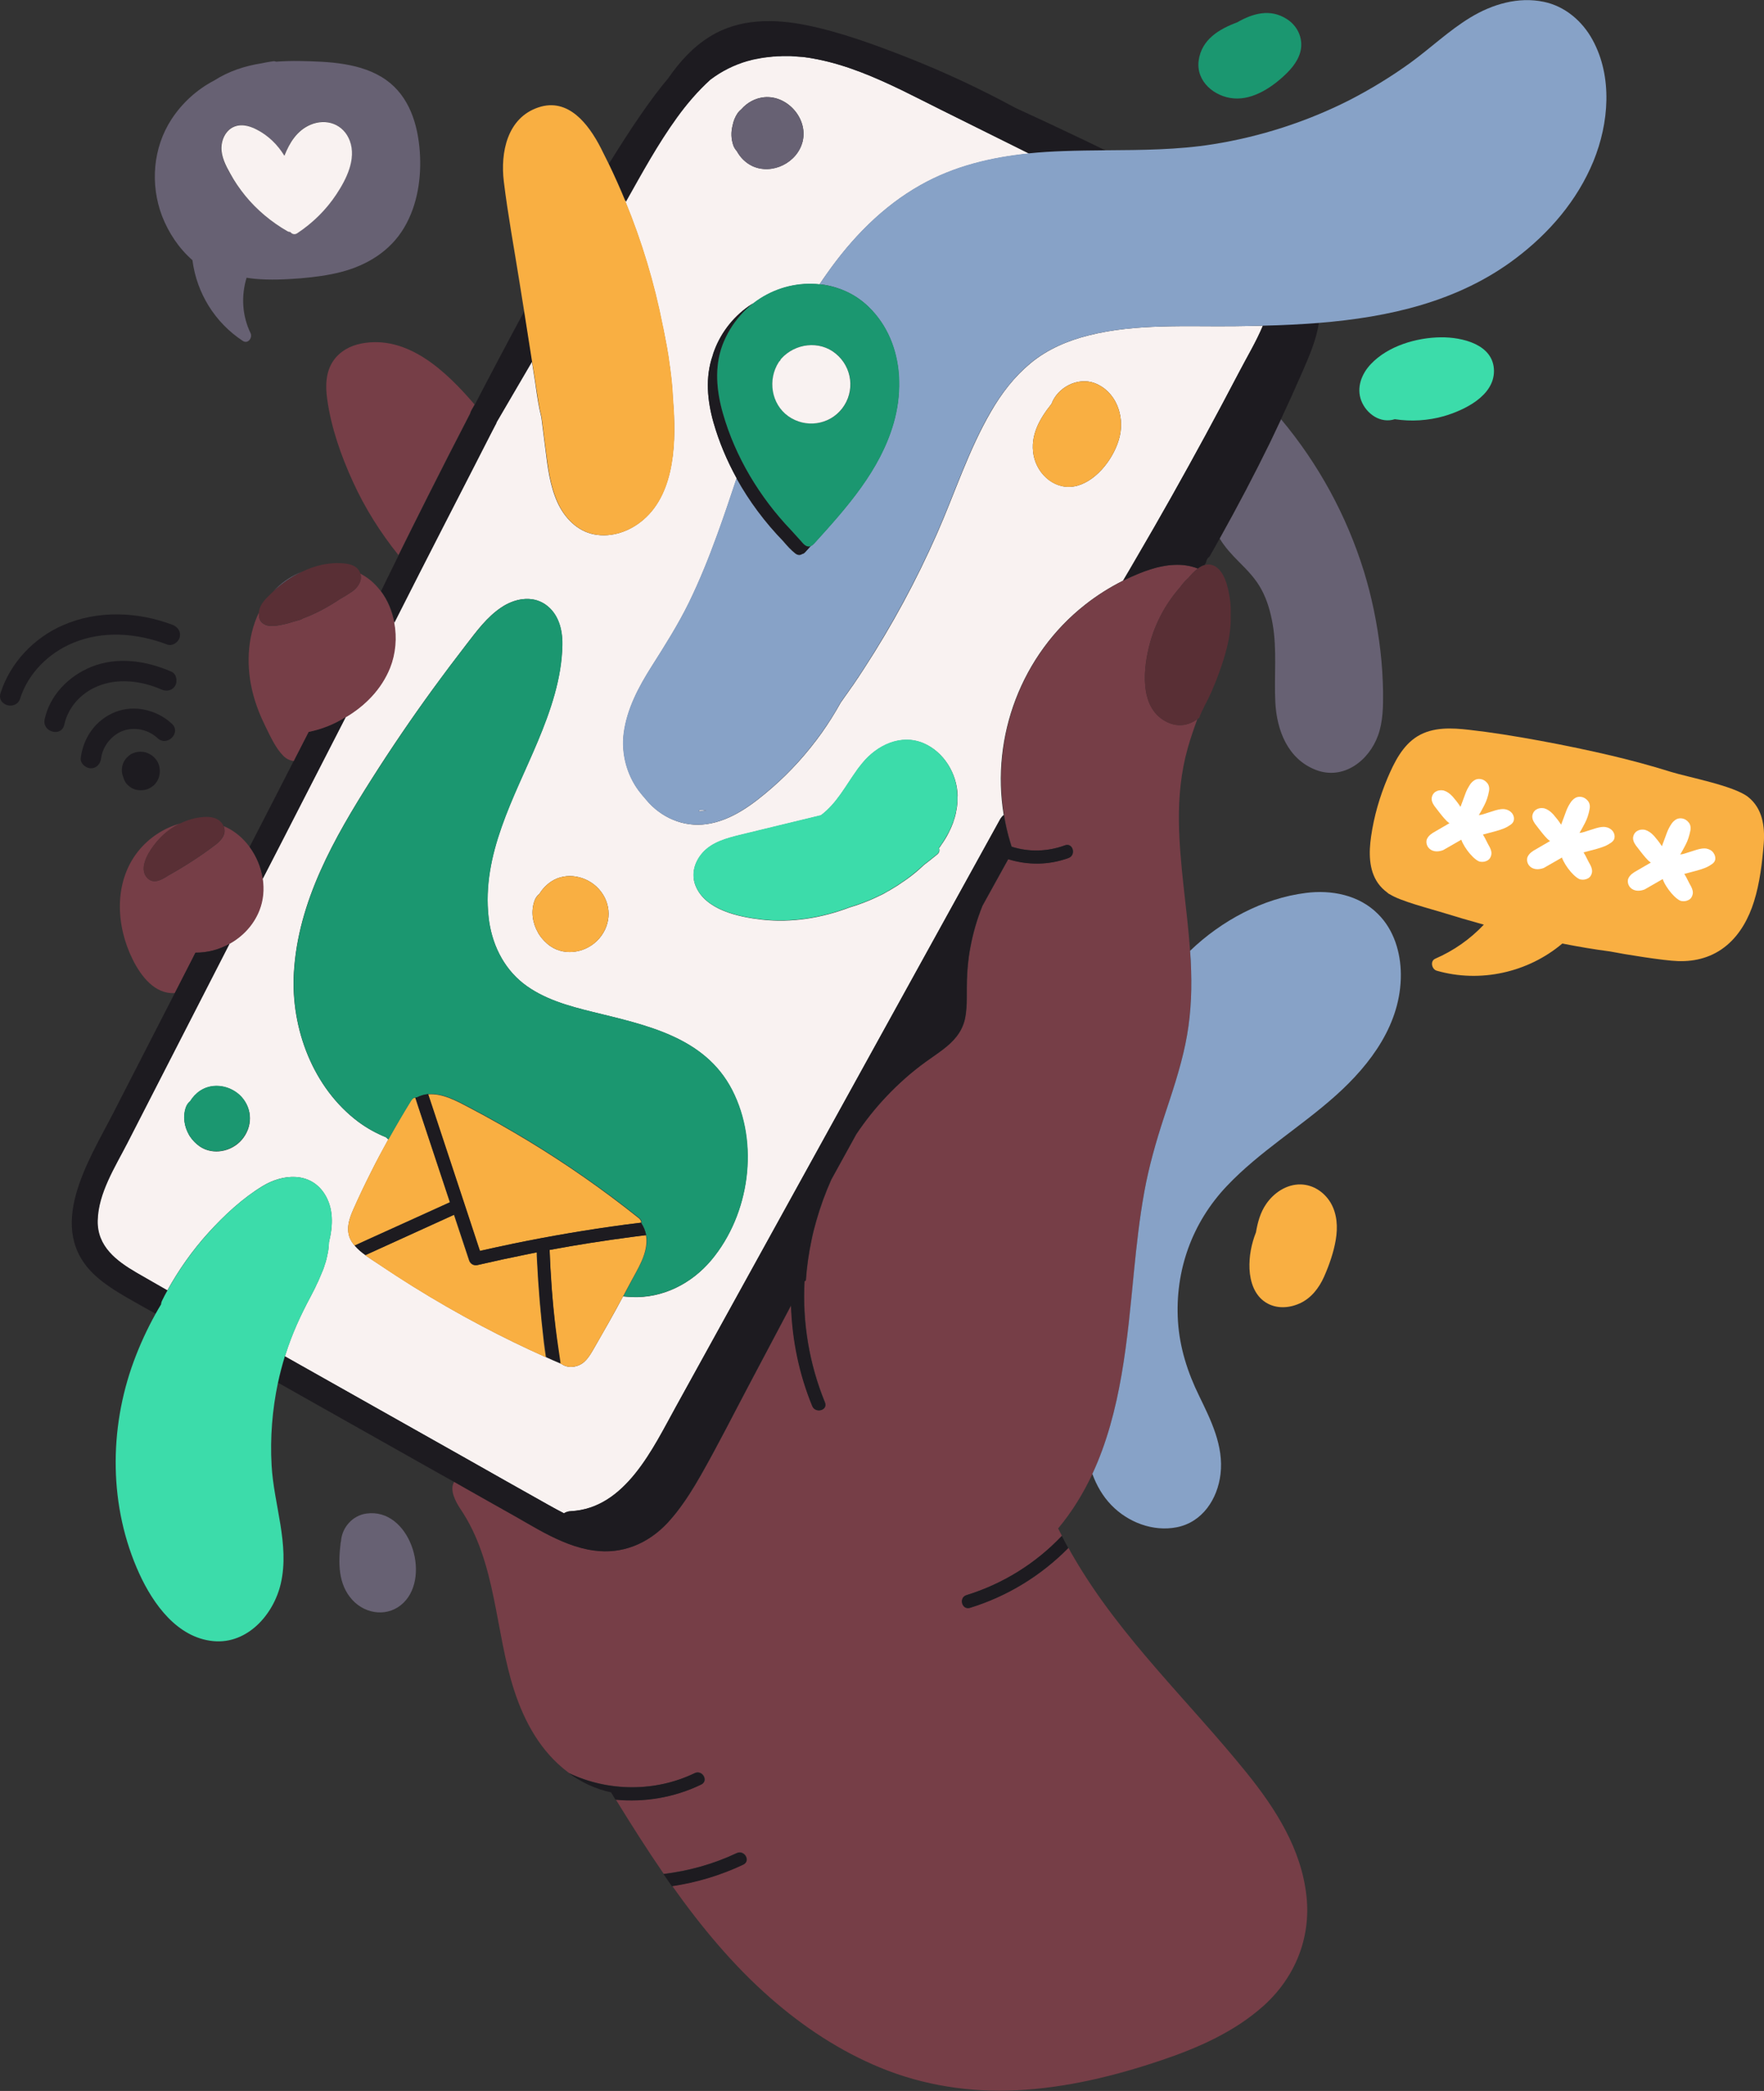 <svg width="270" height="320" viewBox="0 0 270 320" fill="none" xmlns="http://www.w3.org/2000/svg">
<rect x="0" y="0" width="270" height="320" fill="#333333" stroke="none"/>
<g clip-path="url(#clip0)">
<path d="M72.157 62.759C72.319 62.476 72.48 62.193 72.641 61.91C68.226 56.756 62.379 51.218 55.303 52.572C53.609 52.895 52.016 53.765 51.028 55.2C49.839 56.918 49.798 59.08 50.081 61.081C50.685 65.447 52.198 69.752 54.032 73.754C55.867 77.777 58.226 81.516 60.988 84.952C63.448 79.98 67.359 72.138 71.936 63.305C71.976 63.123 72.056 62.941 72.157 62.759Z" fill="#763E47"/>
<path d="M107.561 124.002C107.399 124.002 107.238 123.982 107.077 123.982C107.036 124.042 106.976 124.103 106.936 124.164C107.339 124.143 107.742 124.103 108.125 124.022C107.964 124.022 107.802 124.022 107.641 124.022C107.621 124.002 107.601 124.002 107.561 124.002Z" fill="#F9F2F1"/>
<path d="M184.516 66.62C186.23 63.467 187.923 60.293 189.576 57.12C190.826 54.735 192.258 52.35 193.326 49.843C191.875 49.884 190.423 49.904 188.992 49.924C181.593 50.005 173.911 49.5 166.673 51.319C163.427 52.127 160.282 53.461 157.701 55.624C155.242 57.666 153.306 60.192 151.714 62.941C148.266 68.843 146.169 75.432 143.427 81.657C140.262 88.833 136.532 95.745 132.258 102.314C131.976 102.739 131.693 103.183 131.411 103.608C131.371 103.669 131.331 103.749 131.27 103.81C131.028 104.194 130.766 104.558 130.524 104.922C130.504 104.962 130.464 105.003 130.443 105.023C130.161 105.427 129.879 105.831 129.597 106.236C129.597 106.236 129.597 106.256 129.576 106.256C129.274 106.68 128.972 107.125 128.669 107.549C127.782 109.146 126.814 110.702 125.746 112.198C123.548 115.27 121.008 118.1 118.145 120.586C115.282 123.072 111.996 125.579 108.145 126.124C104.617 126.63 101.169 125.114 98.911 122.385C98.831 122.284 98.75 122.183 98.669 122.082C98.508 121.92 98.367 121.759 98.226 121.577C98.226 121.556 98.206 121.556 98.206 121.536C98.064 121.374 97.923 121.193 97.782 121.011C95.948 118.545 95.101 115.291 95.484 112.259C95.968 108.499 97.762 105.144 99.758 101.991C101.794 98.777 103.81 95.604 105.484 92.188C107.117 88.833 108.508 85.376 109.778 81.88C110.826 79.01 111.794 76.119 112.762 73.209C111.27 70.5 110.06 67.63 109.214 64.659C108.266 61.344 107.923 57.746 109.093 54.452C109.173 54.209 109.254 53.947 109.335 53.704C110.423 50.773 112.48 48.227 115.121 46.549C115.181 46.508 115.262 46.468 115.322 46.428C115.665 46.165 116.008 45.922 116.351 45.7C119.093 43.941 122.339 43.194 125.443 43.537C125.786 42.992 126.149 42.466 126.532 41.941C130.343 36.503 135.081 31.612 140.907 28.338C146.048 25.447 151.734 24.093 157.52 23.507C153.004 21.263 148.488 19.02 143.972 16.776C141.996 15.786 140.02 14.775 138.024 13.805C133.891 11.804 129.657 9.985 125.141 9.075C124.96 9.035 124.778 9.015 124.597 8.974C124.536 8.954 124.476 8.954 124.395 8.934C124.274 8.914 124.153 8.893 124.032 8.873C123.951 8.853 123.871 8.853 123.81 8.833C123.71 8.813 123.609 8.792 123.488 8.792C123.407 8.772 123.326 8.772 123.226 8.752C123.125 8.732 123.024 8.732 122.923 8.712C122.843 8.691 122.742 8.691 122.661 8.691C122.56 8.691 122.48 8.671 122.379 8.671C122.278 8.671 122.197 8.651 122.097 8.651C122.016 8.651 121.915 8.631 121.835 8.631C121.734 8.631 121.633 8.61 121.532 8.61C121.451 8.61 121.371 8.61 121.27 8.59C121.169 8.59 121.068 8.59 120.968 8.57C120.887 8.57 120.806 8.57 120.726 8.57C120.625 8.57 120.524 8.57 120.423 8.57C120.343 8.57 120.262 8.57 120.181 8.57C120.081 8.57 119.96 8.57 119.859 8.57C119.778 8.57 119.718 8.57 119.637 8.57C119.536 8.57 119.415 8.57 119.314 8.59C119.234 8.59 119.173 8.59 119.093 8.59C118.972 8.59 118.871 8.61 118.75 8.61C118.689 8.61 118.609 8.61 118.548 8.631C118.427 8.631 118.306 8.651 118.206 8.651C118.145 8.651 118.085 8.671 118.024 8.671C117.903 8.691 117.782 8.691 117.661 8.712C117.601 8.712 117.54 8.732 117.48 8.732C117.359 8.752 117.238 8.772 117.117 8.772C117.056 8.772 117.016 8.792 116.956 8.792C116.835 8.813 116.693 8.833 116.572 8.853C116.532 8.853 116.472 8.873 116.431 8.873C116.29 8.893 116.169 8.914 116.028 8.954C115.988 8.954 115.947 8.974 115.907 8.974C115.766 8.995 115.625 9.035 115.484 9.055C115.443 9.055 115.423 9.075 115.383 9.075C115.242 9.116 115.101 9.136 114.939 9.176C114.919 9.176 114.899 9.197 114.879 9.197C114.718 9.237 114.576 9.277 114.415 9.318H114.395C112.359 9.904 110.423 10.854 108.669 12.188C106.774 13.906 105.081 15.887 103.589 17.948C100.645 22.011 98.206 26.458 95.685 30.803C98.206 36.948 100.121 43.315 101.411 49.823C101.451 50.046 101.492 50.268 101.552 50.49C101.895 52.208 102.258 54.027 102.48 55.867C102.52 56.109 102.56 56.352 102.581 56.594C102.782 58.11 102.923 59.606 102.984 61.122C102.984 61.182 103.004 61.243 103.004 61.304C103.488 67.206 103.407 75.25 98.508 79.495C96.451 81.294 93.649 82.304 90.927 81.779C88.326 81.273 86.391 79.232 85.323 76.887C84.153 74.28 83.81 71.45 83.468 68.641C83.266 67.064 83.064 65.468 82.863 63.891C82.46 62.314 82.218 60.657 81.996 59.121C81.976 58.919 81.935 58.737 81.915 58.535C81.754 57.463 81.573 56.372 81.411 55.301C79.597 58.393 77.802 61.486 75.988 64.578C75.968 64.619 75.948 64.679 75.927 64.72C75.907 64.78 75.867 64.841 75.847 64.922C75.826 64.942 75.826 64.962 75.806 64.982C75.524 65.508 75.262 66.054 74.98 66.579C74.153 68.176 73.326 69.793 72.52 71.39C70.948 74.462 69.375 77.534 67.782 80.627C65.282 85.498 62.782 90.389 60.282 95.26C60.706 97.585 60.504 100.03 59.657 102.173C58.347 105.447 55.847 107.994 52.863 109.752C50.564 114.219 48.286 118.686 45.988 123.153C44.052 126.933 42.117 130.713 40.161 134.512C40.403 136.109 40.262 137.746 39.677 139.262C38.81 141.506 37.117 143.305 35.081 144.437C29.879 154.603 24.657 164.75 19.456 174.917C17.581 178.555 14.98 182.577 14.899 186.822C14.818 190.743 17.762 192.966 20.847 194.765C22.419 195.695 24.012 196.604 25.605 197.494C27.359 194.32 29.456 191.349 31.895 188.661C34.335 185.973 37.137 183.365 40.242 181.486C43.306 179.646 47.419 179.323 49.617 182.638C51.089 184.881 50.968 187.57 50.343 190.116C50.343 190.318 50.322 190.5 50.302 190.702C50.302 190.783 50.282 190.844 50.282 190.925C50.262 191.046 50.262 191.167 50.242 191.289C50.222 191.369 50.222 191.45 50.202 191.531C50.181 191.632 50.161 191.753 50.141 191.855C50.121 191.935 50.101 192.016 50.081 192.117C50.06 192.218 50.04 192.319 50.02 192.42C50 192.501 49.98 192.602 49.96 192.683C49.939 192.784 49.899 192.885 49.879 192.986C49.859 193.067 49.839 193.168 49.798 193.249C49.778 193.35 49.738 193.451 49.697 193.552C49.677 193.633 49.637 193.734 49.617 193.815C49.577 193.916 49.556 194.017 49.516 194.118C49.476 194.199 49.456 194.28 49.415 194.381C49.375 194.482 49.335 194.583 49.294 194.664C49.254 194.745 49.234 194.826 49.193 194.907C49.153 195.008 49.113 195.109 49.072 195.19C49.032 195.27 49.012 195.351 48.972 195.432C48.931 195.533 48.891 195.634 48.851 195.715C48.81 195.796 48.77 195.877 48.75 195.958C48.71 196.059 48.649 196.16 48.609 196.261C48.568 196.342 48.528 196.422 48.488 196.503C48.447 196.604 48.387 196.705 48.347 196.807C48.306 196.887 48.266 196.948 48.246 197.029C48.185 197.13 48.145 197.231 48.085 197.352C48.044 197.413 48.024 197.494 47.984 197.554C47.923 197.676 47.863 197.797 47.802 197.898C47.782 197.959 47.742 197.999 47.722 198.06C47.641 198.221 47.54 198.403 47.46 198.565C45.968 201.354 44.657 204.204 43.71 207.236C43.669 207.357 43.649 207.458 43.609 207.58C44.415 208.024 45.202 208.469 46.008 208.934C54.435 213.684 62.863 218.434 71.29 223.183C75.484 225.548 79.677 227.933 83.871 230.278C84.657 230.723 85.484 231.167 86.31 231.592C86.593 231.41 86.935 231.289 87.339 231.268C95.706 230.864 99.939 221.607 103.447 215.28C111.734 200.263 120.02 185.265 128.306 170.248C136.552 155.291 144.818 140.354 153.064 125.397C153.226 125.114 153.427 124.891 153.629 124.73C151.653 112.703 156.351 100.212 166.048 92.572C167.863 91.137 169.818 89.904 171.875 88.873C172.56 87.721 173.246 86.569 173.911 85.397C177.56 79.192 181.089 72.926 184.516 66.62ZM112.137 19.181C112.258 18.515 112.52 17.868 112.923 17.282C113.085 17.059 113.266 16.877 113.468 16.716C114.355 15.705 115.585 15.018 116.976 14.876C120.504 14.553 123.669 18.11 122.863 21.587C122.097 24.861 118.226 26.822 115.161 25.407C114.133 24.922 113.306 24.113 112.782 23.123C112.56 22.88 112.379 22.597 112.258 22.274C111.895 21.263 111.875 20.192 112.137 19.181ZM37.016 174.432C35.464 176.251 32.621 176.837 30.585 175.462C29.98 175.038 29.456 174.492 29.052 173.886C29.032 173.845 29.012 173.805 28.992 173.785C28.992 173.765 28.972 173.765 28.972 173.744C28.951 173.724 28.951 173.704 28.931 173.684C28.206 172.41 27.964 170.874 28.468 169.459C28.589 169.096 28.831 168.772 29.113 168.55C29.496 167.923 30.02 167.357 30.665 166.933C32.661 165.599 35.403 166.165 36.976 167.903C38.689 169.783 38.669 172.491 37.016 174.432ZM91.653 136.049C93.649 138.252 93.629 141.405 91.714 143.628C89.899 145.73 86.633 146.417 84.274 144.821C83.568 144.336 82.964 143.709 82.5 142.981C82.48 142.941 82.439 142.901 82.419 142.86C82.419 142.84 82.399 142.82 82.399 142.82C82.379 142.799 82.379 142.779 82.359 142.759C82.359 142.759 82.359 142.759 82.359 142.739C81.512 141.284 81.23 139.485 81.814 137.847C81.956 137.423 82.218 137.059 82.56 136.796C83.004 136.069 83.609 135.422 84.355 134.917C86.673 133.381 89.839 134.048 91.653 136.049ZM108.851 192.865C105.847 196.463 101.431 198.706 96.693 198.504C96.25 198.484 95.806 198.444 95.363 198.403C94.617 199.798 93.871 201.172 93.085 202.547C92.46 203.658 91.814 204.79 91.169 205.902C90.665 206.771 90.181 207.721 89.435 208.408C88.488 209.257 86.956 209.48 85.968 208.752C85.887 208.712 85.806 208.671 85.726 208.651C85 208.348 84.274 208.024 83.568 207.701C80.262 206.225 77.016 204.649 73.81 202.951C70.201 201.051 66.653 199.01 63.185 196.847C61.452 195.755 59.738 194.644 58.044 193.512C57.359 193.047 56.613 192.602 55.907 192.077C55.302 191.632 54.738 191.167 54.274 190.622C54.133 190.44 53.992 190.258 53.871 190.076C52.843 188.479 53.347 186.741 54.072 185.124C54.939 183.163 55.867 181.223 56.835 179.303C57.661 177.645 58.548 176.008 59.435 174.391C59.314 174.27 59.193 174.149 59.072 174.048C57.581 173.441 56.149 172.653 54.839 171.683C47.903 166.488 44.476 157.352 44.98 148.843C45.605 137.949 51.169 128.226 56.875 119.232C59.859 114.523 63.004 109.914 66.27 105.427C67.943 103.143 69.637 100.879 71.371 98.636C72.964 96.574 74.496 94.472 76.673 92.996C78.649 91.642 81.331 91.056 83.448 92.491C85.464 93.886 86.109 96.332 86.068 98.676C85.988 103.79 84.254 108.802 82.298 113.472C78.689 122.062 73.689 130.733 74.778 140.414C75.222 144.315 76.956 148.034 80.081 150.5C83.145 152.906 87.016 153.957 90.726 154.866C98.81 156.867 107.843 158.646 112.036 166.812C116.25 175.018 114.718 185.872 108.851 192.865ZM146.552 122.284C146.552 122.345 146.552 122.426 146.552 122.486C146.552 122.628 146.532 122.749 146.532 122.89C146.532 122.971 146.512 123.052 146.512 123.133C146.492 123.254 146.492 123.376 146.472 123.497C146.451 123.578 146.451 123.658 146.431 123.739C146.411 123.861 146.391 123.962 146.371 124.083C146.351 124.164 146.331 124.245 146.331 124.325C146.31 124.447 146.27 124.568 146.25 124.689C146.21 124.811 146.189 124.932 146.149 125.073C146.109 125.195 146.068 125.316 146.028 125.457C145.988 125.558 145.947 125.659 145.927 125.781C145.907 125.862 145.867 125.942 145.847 126.003C145.806 126.124 145.766 126.225 145.706 126.347C145.685 126.407 145.645 126.488 145.625 126.549C145.564 126.67 145.524 126.791 145.464 126.913C145.443 126.973 145.423 127.014 145.383 127.074C145.322 127.196 145.262 127.337 145.201 127.458C145.201 127.479 145.181 127.499 145.181 127.499C144.859 128.125 144.476 128.752 144.052 129.338C144.052 129.338 144.052 129.338 144.052 129.358C143.951 129.5 143.831 129.662 143.73 129.803C143.851 130.126 143.81 130.47 143.447 130.773C142.782 131.319 142.117 131.844 141.431 132.37C141.431 132.37 141.431 132.37 141.411 132.39C140.605 133.158 139.738 133.886 138.831 134.533C138.81 134.553 138.79 134.553 138.77 134.573C138.629 134.674 138.508 134.755 138.367 134.856C138.326 134.876 138.306 134.896 138.266 134.917C138.145 134.998 138.004 135.099 137.883 135.179C137.863 135.2 137.822 135.22 137.802 135.24C137.419 135.503 137.036 135.745 136.653 135.968C136.593 136.008 136.512 136.049 136.451 136.089C136.371 136.15 136.27 136.19 136.189 136.251C136.109 136.291 136.008 136.352 135.927 136.392C135.847 136.433 135.766 136.473 135.685 136.534C135.585 136.594 135.484 136.635 135.403 136.695C135.322 136.736 135.262 136.776 135.181 136.817C135.081 136.877 134.96 136.938 134.859 136.978C134.798 136.999 134.738 137.039 134.677 137.059C134.516 137.14 134.335 137.221 134.173 137.302C133.851 137.463 133.508 137.605 133.185 137.746C133.145 137.767 133.105 137.787 133.044 137.807C132.742 137.928 132.439 138.05 132.137 138.171C132.117 138.171 132.097 138.191 132.076 138.191C131.411 138.454 130.726 138.676 130.04 138.878C125.786 140.495 121.129 141.263 116.572 140.738C113.064 140.334 107.964 139.283 106.472 135.563C105.766 133.785 106.31 131.925 107.54 130.531C108.992 128.893 111.21 128.307 113.246 127.802C117.379 126.791 121.512 125.801 125.665 124.79C128.105 122.971 129.435 120.283 131.189 117.858C131.189 117.837 131.21 117.837 131.21 117.817C131.31 117.676 131.431 117.534 131.532 117.393C131.552 117.352 131.572 117.332 131.613 117.292C131.754 117.11 131.875 116.948 132.016 116.786C134.274 114.058 137.903 112.299 141.351 113.754C144.456 115.068 146.472 118.383 146.572 121.718C146.552 121.88 146.552 122.082 146.552 122.284ZM171.391 66.761C170.685 69.833 168.064 73.431 164.939 74.32C161.734 75.23 158.79 72.764 158.206 69.672C157.641 66.64 159.133 64.073 160.947 61.809C161.835 59.343 164.899 57.666 167.5 58.615C170.766 59.828 172.137 63.527 171.391 66.761Z" fill="#F9F2F1"/>
<path d="M82.177 192.744C82.157 192.38 82.137 192.016 82.137 191.672C81.734 191.753 81.331 191.834 80.907 191.915C78.286 192.441 75.665 193.006 73.044 193.613C72.48 193.734 71.976 193.431 71.794 192.905L69.476 185.912C65.665 187.65 61.875 189.368 58.065 191.107C57.339 191.43 56.613 191.774 55.887 192.097C56.593 192.602 57.339 193.067 58.024 193.532C59.718 194.684 61.432 195.796 63.165 196.867C66.633 199.03 70.182 201.071 73.79 202.971C76.996 204.649 80.242 206.245 83.549 207.721C83.427 206.933 83.327 206.144 83.226 205.376C82.742 201.152 82.379 196.948 82.177 192.744Z" fill="#F9AF42"/>
<path d="M68.851 183.992C68.69 183.527 68.548 183.062 68.387 182.597C67.016 178.434 65.645 174.29 64.254 170.126C64.012 169.399 63.77 168.691 63.548 167.964C63.306 168.004 63.085 168.146 62.923 168.408C61.714 170.369 60.544 172.37 59.415 174.391C58.508 176.008 57.641 177.645 56.815 179.303C55.847 181.223 54.919 183.143 54.053 185.124C53.347 186.741 52.823 188.479 53.851 190.076C53.972 190.258 54.113 190.44 54.254 190.622C54.899 190.318 55.544 190.035 56.19 189.732C60.423 187.812 64.637 185.892 68.851 183.992Z" fill="#F9AF42"/>
<path d="M154.274 131.582C154.295 131.562 154.315 131.521 154.335 131.501C154.335 131.501 154.335 131.501 154.315 131.501C154.295 131.541 154.295 131.562 154.274 131.582Z" fill="#F4EFEA"/>
<path d="M29.919 145.791C31.754 145.811 33.548 145.326 35.141 144.437C37.198 143.305 38.871 141.506 39.738 139.262C40.323 137.746 40.464 136.109 40.222 134.512C39.96 132.754 39.254 131.056 38.206 129.621C37.278 128.348 36.069 127.297 34.657 126.609C34.516 126.549 34.375 126.488 34.234 126.428C34.556 127.216 34.315 127.903 33.851 128.469C33.609 128.752 33.327 129.035 33.024 129.257C30.706 131.036 28.226 132.612 25.665 134.048C24.637 134.735 23.327 135.382 22.419 134.209C22.036 133.724 21.936 133.118 22.036 132.491C22.278 130.834 23.811 128.934 24.718 128.045C25.564 127.216 26.532 126.529 27.601 126.023C25.061 126.711 22.722 128.267 21.089 130.349C17.399 135.058 17.742 141.668 20.302 146.822C21.552 149.348 23.689 152.198 26.774 151.976C27.681 150.197 28.609 148.398 29.516 146.62C29.637 146.337 29.778 146.074 29.919 145.791Z" fill="#763E47"/>
<path d="M175.141 182.436C175.847 178.535 176.936 174.735 178.165 170.975C179.375 167.276 180.645 163.598 181.431 159.798C182.198 156.119 182.44 152.38 182.319 148.641C182.278 147.59 182.218 146.539 182.157 145.508C181.694 138.898 180.524 132.329 180.444 125.68C180.403 121.9 180.766 118.14 181.794 114.502C182.218 113.006 182.722 111.531 183.266 110.056C182.52 110.581 181.694 110.925 180.806 110.965C180.04 111.005 179.214 110.824 178.347 110.338C174.335 108.135 175 102.153 176.008 98.454C176.835 95.381 178.367 92.511 180.444 90.086C180.524 90.005 180.585 89.924 180.665 89.823C180.988 89.378 181.351 88.954 181.734 88.59C181.774 88.57 181.794 88.529 181.835 88.509C182.278 88.004 182.782 87.418 183.347 87.014C182.177 86.549 180.948 86.387 179.718 86.448C179.113 86.468 178.508 86.549 177.903 86.67C176.633 86.912 175.403 87.337 174.254 87.802C173.468 88.125 172.702 88.489 171.935 88.853C169.879 89.884 167.923 91.117 166.109 92.552C156.411 100.192 151.714 112.683 153.69 124.709C153.911 126.124 154.234 127.519 154.657 128.914C154.718 129.136 154.798 129.338 154.859 129.56C157.52 130.429 160.383 130.328 163.024 129.358C164.254 128.914 164.778 130.874 163.569 131.299C160.565 132.39 157.359 132.41 154.355 131.48C154.335 131.501 154.315 131.541 154.294 131.561C153.004 133.906 151.714 136.251 150.403 138.595C149.577 140.637 148.952 142.779 148.548 144.962C148.468 145.447 148.367 145.932 148.306 146.438C148.085 147.994 148.004 149.55 148.004 151.127C148.004 152.158 148.024 153.229 147.944 154.26C147.903 154.846 147.823 155.432 147.702 155.998C147.218 158.06 145.907 159.414 144.375 160.586C143.508 161.253 142.581 161.859 141.694 162.506C139.516 164.083 137.52 165.861 135.685 167.802C133.992 169.601 132.46 171.521 131.089 173.562C129.819 175.887 128.528 178.191 127.258 180.515C126.351 182.557 125.585 184.679 124.96 186.842C124.677 187.812 124.435 188.782 124.234 189.773C123.79 191.814 123.508 193.876 123.367 195.957C123.286 195.978 123.226 196.018 123.165 196.079C122.823 202.385 123.871 208.732 126.29 214.613C126.774 215.826 124.839 216.331 124.355 215.159C122.359 210.268 121.27 205.033 121.109 199.757C119.032 203.679 116.956 207.6 114.879 211.521C112.359 216.271 109.94 221.081 107.278 225.771C106.19 227.711 104.98 229.631 103.589 231.41C103.448 231.592 103.306 231.753 103.165 231.935L103.145 231.955C102.823 232.34 102.5 232.703 102.177 233.067C99.214 236.24 95.242 237.898 90.907 237.271C88.226 236.887 85.726 235.816 83.306 234.543C82.782 234.26 82.258 233.977 81.734 233.674C80.786 233.128 79.839 232.582 78.911 232.057C78.689 231.935 78.488 231.814 78.266 231.693C75.968 230.399 73.649 229.085 71.351 227.792C70.746 227.448 70.141 227.105 69.536 226.761C68.75 227.953 69.698 229.773 70.484 230.945C76.028 239.151 75.726 249.621 78.73 258.777C80.302 263.588 82.802 268.095 86.895 271.187C86.976 271.248 87.056 271.309 87.117 271.349C93.125 274.199 100.323 274.26 106.351 271.349C107.52 270.783 108.528 272.521 107.359 273.087C103.266 275.068 98.71 275.836 94.254 275.392C96.613 279.232 99.032 283.052 101.593 286.771C105.464 286.306 109.234 285.255 112.782 283.578C113.952 283.032 114.98 284.77 113.79 285.316C110.323 286.953 106.653 288.065 102.883 288.61C107.298 294.836 112.157 300.717 117.923 305.771C122.944 310.177 128.569 313.896 134.758 316.443C141.351 319.151 148.448 320.242 155.544 319.899C163.125 319.535 170.605 317.716 177.782 315.291C183.367 313.411 188.972 310.945 193.407 306.963C198.165 302.678 200.645 296.695 199.98 290.288C199.234 283.012 195.242 276.786 190.746 271.228C181.956 260.354 171.573 250.672 164.456 238.504C164.133 237.979 163.831 237.433 163.548 236.887C159.395 241.112 154.234 244.285 148.508 246.043C147.258 246.427 146.734 244.467 147.964 244.103C153.508 242.385 158.569 239.252 162.54 235.048C162.359 234.704 162.177 234.341 161.996 233.977C161.976 233.956 161.976 233.936 161.956 233.916C164.113 231.329 165.827 228.519 167.218 225.548C171.633 216.028 172.581 204.932 173.589 194.543C173.972 190.52 174.415 186.458 175.141 182.436Z" fill="#763E47"/>
<path d="M42.319 90.005C42.157 90.167 41.996 90.329 41.835 90.49C43.125 89.298 44.597 88.267 46.19 87.499C44.758 88.085 43.428 88.934 42.319 90.005Z" fill="#676173"/>
<path d="M189.576 57.099C187.903 60.273 186.23 63.446 184.516 66.599C181.089 72.906 177.58 79.171 173.972 85.376C173.306 86.528 172.621 87.701 171.935 88.853C172.701 88.469 173.468 88.125 174.254 87.802C175.403 87.337 176.633 86.912 177.903 86.67C178.508 86.549 179.113 86.468 179.718 86.448C180.947 86.387 182.177 86.549 183.347 87.014C183.669 86.771 184.012 86.569 184.375 86.468C184.455 86.326 184.536 86.185 184.617 86.043C184.637 85.7 184.839 85.376 185.121 85.195C185.645 84.265 186.189 83.335 186.693 82.405C189.395 77.595 191.955 72.703 194.375 67.731C194.96 66.539 195.524 65.346 196.068 64.154C197.218 61.708 198.326 59.262 199.395 56.796C200.443 54.391 201.492 51.945 201.875 49.378C199.012 49.601 196.149 49.742 193.306 49.803C192.258 52.329 190.806 54.714 189.576 57.099Z" fill="#1D1B20"/>
<path d="M67.843 80.627C69.415 77.554 70.988 74.482 72.581 71.39C73.407 69.793 74.234 68.176 75.04 66.579C75.322 66.054 75.585 65.508 75.867 64.982C75.887 64.962 75.887 64.942 75.907 64.922C75.947 64.861 75.968 64.8 75.988 64.72C76.008 64.679 76.028 64.618 76.048 64.578C77.863 61.486 79.657 58.393 81.472 55.301C81.068 52.734 80.665 50.167 80.262 47.6C77.661 52.41 75.101 57.261 72.701 61.89C72.701 61.89 72.701 61.91 72.681 61.91C72.52 62.193 72.359 62.476 72.197 62.759C72.097 62.941 72.016 63.123 71.976 63.305C67.399 72.138 63.488 79.98 61.028 84.952C59.314 88.408 58.326 90.47 58.326 90.47C59.375 91.865 60.06 93.522 60.383 95.281C62.843 90.389 65.343 85.518 67.843 80.627Z" fill="#1D1B20"/>
<path d="M103.649 17.969C105.141 15.907 106.835 13.927 108.73 12.208C110.484 10.874 112.419 9.924 114.456 9.338H114.476C114.637 9.298 114.778 9.257 114.939 9.217C114.96 9.217 114.98 9.197 115 9.197C115.141 9.156 115.282 9.116 115.443 9.096C115.484 9.096 115.504 9.076 115.544 9.076C115.685 9.035 115.827 9.015 115.968 8.995C116.008 8.995 116.048 8.974 116.089 8.974C116.23 8.954 116.351 8.914 116.492 8.894C116.532 8.894 116.593 8.873 116.633 8.873C116.754 8.853 116.895 8.833 117.016 8.813C117.077 8.813 117.117 8.793 117.177 8.793C117.298 8.772 117.419 8.752 117.54 8.752C117.601 8.752 117.661 8.732 117.722 8.732C117.843 8.712 117.964 8.712 118.085 8.691C118.145 8.691 118.206 8.671 118.266 8.671C118.387 8.651 118.508 8.651 118.609 8.651C118.669 8.651 118.75 8.651 118.81 8.631C118.931 8.631 119.032 8.611 119.153 8.611C119.234 8.611 119.294 8.611 119.375 8.611C119.476 8.611 119.597 8.611 119.698 8.59C119.778 8.59 119.839 8.59 119.919 8.59C120.02 8.59 120.141 8.59 120.242 8.59C120.323 8.59 120.403 8.59 120.484 8.59C120.585 8.59 120.685 8.59 120.786 8.59C120.867 8.59 120.948 8.59 121.028 8.59C121.129 8.59 121.23 8.59 121.331 8.611C121.411 8.611 121.492 8.611 121.593 8.631C121.693 8.631 121.794 8.651 121.895 8.651C121.976 8.651 122.077 8.671 122.157 8.671C122.258 8.671 122.339 8.691 122.439 8.691C122.54 8.691 122.621 8.712 122.722 8.712C122.802 8.712 122.903 8.732 122.984 8.732C123.085 8.752 123.185 8.752 123.286 8.772C123.367 8.793 123.448 8.793 123.548 8.813C123.649 8.833 123.75 8.833 123.871 8.853C123.952 8.873 124.032 8.873 124.093 8.894C124.214 8.914 124.335 8.934 124.456 8.954C124.516 8.974 124.577 8.974 124.657 8.995C124.839 9.035 125.02 9.055 125.202 9.096C129.718 10.005 133.931 11.824 138.085 13.825C140.081 14.796 142.056 15.826 144.032 16.797C148.548 19.04 153.064 21.284 157.581 23.527C159.314 23.345 161.068 23.244 162.823 23.184C164.98 23.103 167.137 23.083 169.294 23.062C168.145 22.496 166.996 21.951 165.827 21.385C162.359 19.727 158.871 18.09 155.383 16.493C150 13.563 144.435 10.976 138.73 8.732C133.75 6.792 128.609 4.892 123.367 3.841C118.448 2.85 113.165 2.83 108.75 5.538C106.089 7.155 104.012 9.46 102.258 12.006C99.738 14.957 96.613 19.546 93.206 25.063C94.133 26.984 95 28.904 95.806 30.884C98.286 26.478 100.706 22.032 103.649 17.969Z" fill="#1D1B20"/>
<path d="M24.698 199.616C24.698 199.454 24.718 199.272 24.819 199.111C25.081 198.565 25.383 198.039 25.665 197.494C24.073 196.584 22.5 195.675 20.907 194.765C17.823 192.966 14.879 190.743 14.96 186.822C15.04 182.597 17.641 178.575 19.516 174.917C24.718 164.75 29.939 154.603 35.141 144.437C33.548 145.326 31.754 145.811 29.919 145.791C29.778 146.074 29.637 146.336 29.496 146.619C28.589 148.398 27.661 150.197 26.754 151.976C23.609 158.1 20.464 164.245 17.319 170.369C13.548 177.706 6.794 188.034 14.556 195.19C16.008 196.524 17.702 197.575 19.395 198.565C20.867 199.414 22.359 200.243 23.851 201.071C23.992 200.829 24.133 200.566 24.274 200.323C24.415 200.081 24.556 199.859 24.698 199.616Z" fill="#1D1B20"/>
<path d="M78.226 231.713C78.448 231.834 78.649 231.956 78.871 232.077C79.798 232.602 80.746 233.168 81.693 233.694C82.218 233.997 82.742 234.28 83.266 234.563C85.685 235.836 88.185 236.928 90.867 237.292C95.201 237.918 99.173 236.241 102.137 233.087C102.48 232.724 102.802 232.36 103.105 231.976L103.125 231.956C103.266 231.774 103.407 231.612 103.548 231.43C104.939 229.651 106.129 227.711 107.238 225.791C109.899 221.122 112.318 216.291 114.839 211.541C116.915 207.62 118.992 203.699 121.068 199.778C121.23 205.053 122.298 210.288 124.314 215.179C124.798 216.372 126.754 215.846 126.25 214.634C123.851 208.732 122.782 202.385 123.125 196.099C123.185 196.059 123.266 196.018 123.326 195.978C123.468 193.896 123.77 191.834 124.193 189.793C124.395 188.802 124.637 187.832 124.919 186.862C125.524 184.699 126.29 182.597 127.218 180.536C128.488 178.211 129.778 175.907 131.048 173.583C132.419 171.541 133.951 169.601 135.645 167.822C137.48 165.882 139.476 164.103 141.653 162.527C142.54 161.88 143.468 161.273 144.335 160.606C145.867 159.434 147.177 158.06 147.661 156.018C147.802 155.452 147.863 154.866 147.903 154.28C147.984 153.229 147.943 152.178 147.964 151.147C147.964 149.571 148.064 148.014 148.266 146.458C148.326 145.973 148.407 145.467 148.508 144.982C148.911 142.799 149.536 140.657 150.363 138.616C151.653 136.271 152.943 133.926 154.254 131.582C154.274 131.561 154.294 131.521 154.294 131.501C154.294 131.501 154.294 131.501 154.314 131.501C157.318 132.431 160.524 132.41 163.528 131.319C164.738 130.874 164.214 128.914 162.984 129.379C160.343 130.349 157.46 130.43 154.818 129.581C154.758 129.358 154.677 129.156 154.617 128.934C154.193 127.539 153.871 126.145 153.649 124.73C153.427 124.891 153.246 125.114 153.085 125.397C144.839 140.354 136.572 155.291 128.326 170.248C120.04 185.265 111.754 200.263 103.468 215.281C99.98 221.607 95.746 230.884 87.359 231.268C86.956 231.289 86.613 231.41 86.331 231.592C85.484 231.167 84.677 230.723 83.891 230.278C79.677 227.933 75.504 225.548 71.31 223.183C62.883 218.434 54.456 213.684 46.028 208.934C45.222 208.489 44.435 208.045 43.629 207.58C43.226 208.914 42.863 210.268 42.581 211.622C50.141 215.887 57.681 220.131 65.242 224.396C66.653 225.184 68.064 225.993 69.496 226.781C70.101 227.125 70.706 227.468 71.31 227.812C73.609 229.106 75.907 230.419 78.226 231.713Z" fill="#1D1B20"/>
<path d="M46.048 123.153C48.347 118.686 50.625 114.219 52.923 109.753C52.923 109.732 52.944 109.712 52.944 109.692C51.23 110.804 49.294 111.592 47.258 111.976C46.492 113.451 45.746 114.947 44.98 116.423C44.939 116.483 44.919 116.544 44.879 116.604C42.661 120.93 40.444 125.276 38.206 129.601C39.254 131.036 39.98 132.734 40.222 134.492C42.157 130.733 44.113 126.953 46.048 123.153Z" fill="#1D1B20"/>
<path d="M181.815 88.53C181.774 88.55 181.754 88.59 181.714 88.611C181.311 88.974 180.968 89.399 180.645 89.843C180.565 89.924 180.504 90.005 180.423 90.106C178.347 92.511 176.835 95.382 175.988 98.474C175 102.173 174.315 108.156 178.327 110.359C179.194 110.844 180.02 111.026 180.786 110.985C181.673 110.945 182.5 110.601 183.246 110.076C183.347 110.015 183.448 109.934 183.548 109.854C184.052 108.499 184.839 107.226 185.423 105.892C186.371 103.689 187.218 101.405 187.802 99.06C188.206 97.443 188.427 95.786 188.367 94.128C188.407 93.3 188.367 92.451 188.246 91.622C188.004 90.005 187.46 87.297 185.746 86.549C185.262 86.347 184.798 86.347 184.355 86.488C183.992 86.589 183.649 86.791 183.327 87.034C182.762 87.438 182.258 88.004 181.815 88.53Z" fill="#592F35"/>
<path d="M22.016 132.491C21.936 133.118 22.016 133.704 22.399 134.209C23.327 135.402 24.617 134.735 25.645 134.047C28.206 132.612 30.665 131.036 33.004 129.257C33.306 129.035 33.609 128.752 33.831 128.469C34.294 127.903 34.536 127.195 34.214 126.427C34.214 126.407 34.214 126.407 34.194 126.387C33.669 125.174 32.298 124.932 31.129 125.033C29.879 125.134 28.689 125.477 27.561 126.023C26.492 126.528 25.524 127.216 24.677 128.044C23.79 128.934 22.258 130.834 22.016 132.491Z" fill="#592F35"/>
<path d="M52.944 109.712C52.944 109.732 52.923 109.752 52.923 109.773C55.907 108.014 58.407 105.467 59.718 102.193C60.565 100.05 60.786 97.605 60.343 95.28C60.02 93.542 59.335 91.865 58.286 90.47C57.823 89.864 57.298 89.297 56.714 88.812C56.21 88.408 55.686 88.065 55.141 87.782C55.383 88.529 55.121 89.237 54.657 89.823C54.415 90.126 54.133 90.389 53.811 90.591C53.226 90.995 52.621 91.359 51.996 91.703C50.202 92.915 48.286 93.946 46.25 94.694C46.23 94.735 46.169 94.775 46.109 94.795C45.726 94.916 45.343 95.038 44.94 95.139C44.073 95.422 43.165 95.644 42.278 95.766C42.056 95.786 41.835 95.806 41.613 95.786C41.27 95.806 40.928 95.766 40.605 95.624C39.899 95.321 39.597 94.714 39.637 94.068C39.617 93.967 39.617 93.865 39.617 93.764C37.782 97.585 37.661 102.193 38.75 106.276C39.214 108.014 39.879 109.672 40.686 111.288C41.411 112.764 42.238 114.583 43.428 115.735C43.871 116.16 44.415 116.402 44.96 116.463C45.726 114.987 46.472 113.492 47.238 112.016C49.294 111.592 51.23 110.824 52.944 109.712Z" fill="#763E47"/>
<path d="M147.923 244.123C146.693 244.507 147.217 246.448 148.467 246.064C154.173 244.305 159.334 241.132 163.508 236.907C163.165 236.301 162.842 235.675 162.52 235.048C158.528 239.272 153.488 242.405 147.923 244.123Z" fill="#1D1B20"/>
<path d="M107.318 273.108C108.488 272.542 107.459 270.803 106.31 271.369C100.282 274.28 93.085 274.219 87.076 271.369C89.012 272.784 91.23 273.815 93.528 274.3C93.75 274.684 93.992 275.048 94.213 275.432C98.669 275.857 103.226 275.088 107.318 273.108Z" fill="#1D1B20"/>
<path d="M112.742 283.618C109.214 285.275 105.423 286.347 101.552 286.812C101.976 287.438 102.419 288.045 102.843 288.671C106.613 288.105 110.282 287.014 113.75 285.376C114.94 284.811 113.911 283.072 112.742 283.618Z" fill="#1D1B20"/>
<path d="M157.52 23.466C151.734 24.052 146.048 25.386 140.907 28.297C135.081 31.571 130.343 36.463 126.532 41.9C126.169 42.425 125.806 42.971 125.443 43.496C126.552 43.618 127.621 43.86 128.669 44.265C129.113 44.426 129.536 44.628 129.96 44.831C131.028 45.376 132.036 46.084 132.923 46.953C135.827 49.762 137.278 53.481 137.56 57.362C137.581 57.685 137.601 58.009 137.601 58.332C137.661 60.495 137.359 62.678 136.754 64.76C134.677 71.996 129.556 77.696 124.617 83.153C124.597 83.173 124.577 83.193 124.556 83.214C124.415 83.355 124.274 83.497 124.093 83.557C123.79 83.881 123.488 84.224 123.206 84.548C123.085 84.689 122.923 84.77 122.782 84.79C122.48 84.992 122.157 85.013 121.754 84.73C121.068 84.204 120.464 83.517 119.879 82.83C117.097 79.959 114.677 76.725 112.722 73.209C111.754 76.119 110.786 79.009 109.738 81.88C108.468 85.376 107.077 88.833 105.443 92.188C103.77 95.604 101.754 98.777 99.718 101.991C97.722 105.144 95.927 108.499 95.443 112.259C95.06 115.311 95.907 118.545 97.742 121.01C97.883 121.192 98.004 121.374 98.165 121.536C98.165 121.556 98.185 121.556 98.185 121.576C98.326 121.738 98.468 121.92 98.629 122.082C98.71 122.183 98.79 122.284 98.871 122.385C101.129 125.114 104.577 126.609 108.105 126.124C111.956 125.578 115.242 123.072 118.105 120.586C120.968 118.1 123.508 115.27 125.706 112.198C126.774 110.702 127.762 109.146 128.629 107.549C128.931 107.125 129.234 106.7 129.536 106.256C129.536 106.256 129.536 106.235 129.556 106.235C129.839 105.831 130.121 105.427 130.403 105.023C130.423 104.982 130.464 104.942 130.484 104.922C130.746 104.558 130.988 104.174 131.23 103.81C131.27 103.749 131.31 103.668 131.371 103.608C131.653 103.183 131.935 102.739 132.218 102.314C136.472 95.745 140.222 88.833 143.387 81.657C146.129 75.432 148.226 68.843 151.673 62.941C153.286 60.192 155.222 57.665 157.661 55.624C160.242 53.461 163.407 52.127 166.633 51.319C173.871 49.5 181.573 50.005 188.952 49.924C190.383 49.904 191.835 49.884 193.286 49.843C196.129 49.783 198.992 49.641 201.855 49.419C212.601 48.55 223.226 46.165 231.976 39.555C237.117 35.674 241.411 30.702 243.891 24.679C246.27 18.858 246.855 11.743 243.75 6.084C242.198 3.234 239.536 0.95 236.31 0.283C232.399 -0.546 228.387 0.647 225.04 2.688C221.774 4.669 218.972 7.357 215.887 9.601C212.923 11.743 209.778 13.663 206.512 15.341C200 18.636 192.923 20.919 185.685 22.072C180.242 22.941 174.738 22.961 169.234 23.001C167.077 23.022 164.919 23.042 162.762 23.123C161.028 23.183 159.274 23.284 157.52 23.466ZM106.935 124.143C106.996 124.083 107.036 124.022 107.077 123.961C107.238 123.982 107.399 123.982 107.56 123.982C107.581 123.982 107.621 123.982 107.641 123.982C107.802 123.982 107.964 123.982 108.125 123.982C107.742 124.083 107.339 124.143 106.935 124.143Z" fill="#87A2C7"/>
<path d="M81.956 58.535C81.976 58.716 82.016 58.919 82.036 59.121C82.278 60.657 82.5 62.314 82.903 63.891C83.105 65.467 83.306 67.064 83.508 68.641C83.871 71.45 84.194 74.28 85.363 76.887C86.411 79.232 88.347 81.273 90.968 81.779C93.689 82.304 96.492 81.293 98.548 79.495C103.448 75.25 103.508 67.226 103.044 61.304C103.044 61.243 103.024 61.182 103.024 61.122C102.964 59.606 102.823 58.09 102.621 56.594C102.581 56.352 102.54 56.109 102.52 55.867C102.298 54.027 101.935 52.228 101.593 50.49C101.552 50.268 101.512 50.045 101.452 49.823C100.181 43.315 98.246 36.928 95.726 30.803C94.919 28.843 94.052 26.902 93.125 24.982C92.742 24.194 92.339 23.385 91.936 22.597C90.101 19.04 86.996 14.896 82.419 16.432C77.621 18.029 76.573 23.345 77.117 27.792C77.742 32.905 78.689 37.979 79.496 43.072C79.738 44.588 79.98 46.084 80.222 47.6C80.625 50.167 81.028 52.734 81.431 55.301C81.613 56.392 81.794 57.463 81.956 58.535Z" fill="#F9AF42"/>
<path d="M188.831 15.058C191.895 15.321 194.96 13.199 197.036 11.117C198.206 9.944 199.214 8.449 199.173 6.731C199.133 5.154 198.286 3.76 196.956 2.911C194.395 1.273 191.734 2.062 189.375 3.416C186.613 4.447 183.911 6.023 183.468 9.277C183.044 12.471 185.887 14.816 188.831 15.058Z" fill="#1B9770"/>
<path d="M112.782 23.143C113.327 24.113 114.133 24.942 115.161 25.427C118.206 26.842 122.097 24.881 122.863 21.607C123.669 18.13 120.504 14.573 116.976 14.896C115.585 15.018 114.355 15.725 113.468 16.736C113.266 16.897 113.085 17.079 112.923 17.302C112.52 17.888 112.278 18.534 112.137 19.201C111.875 20.212 111.895 21.283 112.258 22.314C112.379 22.617 112.56 22.9 112.782 23.143Z" fill="#676173"/>
<path d="M228.67 56.776C228.649 52.673 223.73 51.582 220.524 51.622C216.815 51.663 212.46 52.936 209.839 55.705C208.407 57.201 207.581 59.323 208.367 61.344C209.153 63.345 211.311 64.861 213.488 64.154C215.988 64.538 218.589 64.376 221.008 63.689C224.113 62.779 228.67 60.617 228.67 56.776Z" fill="#3CDCAA"/>
<path d="M186.694 82.425C187.48 83.739 188.548 84.891 189.637 85.983C190.948 87.297 192.198 88.57 193.085 90.227C193.972 91.865 194.476 93.684 194.798 95.523C195.484 99.485 195 103.466 195.202 107.468C195.423 111.794 197.117 116.18 201.431 117.837C205.625 119.434 209.536 116.422 210.927 112.542C211.693 110.419 211.714 108.075 211.694 105.851C211.653 103.77 211.532 101.688 211.29 99.626C210.806 95.483 209.98 91.379 208.75 87.398C206.109 78.888 201.794 70.985 196.089 64.174C195.524 65.366 194.96 66.559 194.395 67.751C191.956 72.724 189.375 77.615 186.694 82.425Z" fill="#676173"/>
<path d="M199.859 136.655C193.306 137.484 186.976 140.879 182.157 145.508C182.238 146.559 182.298 147.59 182.318 148.641C182.439 152.38 182.198 156.119 181.431 159.798C180.645 163.598 179.375 167.297 178.165 170.975C176.935 174.735 175.847 178.535 175.141 182.436C174.415 186.458 173.972 190.5 173.568 194.563C172.56 204.952 171.633 216.049 167.198 225.568C167.843 227.327 168.77 228.964 170.101 230.339C172.641 232.966 176.472 234.442 180.101 233.734C184.052 232.966 186.371 229.389 186.814 225.589C187.318 221.283 185.363 217.383 183.548 213.643C181.774 210.025 180.564 206.266 180.302 202.223C179.818 194.462 182.46 187.105 187.802 181.486C192.802 176.21 199.113 172.451 204.496 167.62C209.839 162.83 214.456 156.625 214.415 149.126C214.395 145.75 213.347 142.274 210.907 139.869C208.004 136.958 203.79 136.15 199.859 136.655Z" fill="#87A2C7"/>
<path d="M199.073 181.263C196.915 181.223 194.96 182.557 193.79 184.275C192.903 185.569 192.5 187.064 192.238 188.6C191.532 190.379 191.169 192.279 191.25 194.199C191.351 196.18 191.996 198.221 193.75 199.333C195.323 200.323 197.278 200.222 198.932 199.474C200.686 198.686 201.895 197.11 202.661 195.392C203.448 193.613 204.133 191.652 204.456 189.732C204.778 187.792 204.677 185.771 203.649 184.032C202.661 182.415 200.988 181.304 199.073 181.263Z" fill="#F9AF42"/>
<path d="M71.29 184.962L73.427 191.45C75.121 191.066 76.835 190.682 78.548 190.339C84.234 189.166 89.959 188.196 95.705 187.428C96.512 187.327 97.338 187.226 98.145 187.125C98.145 186.902 98.044 186.66 97.802 186.458C92.419 182.153 86.754 178.191 80.847 174.613C77.903 172.835 74.919 171.137 71.875 169.54C69.919 168.509 67.681 167.276 65.484 167.479L66.371 170.147L71.29 184.962Z" fill="#F9AF42"/>
<path d="M90.746 154.866C87.036 153.956 83.165 152.885 80.101 150.5C76.976 148.034 75.242 144.335 74.798 140.414C73.71 130.733 78.73 122.062 82.319 113.471C84.274 108.802 86.008 103.79 86.089 98.676C86.129 96.331 85.504 93.886 83.468 92.491C81.371 91.056 78.669 91.642 76.694 92.996C74.516 94.472 72.984 96.594 71.391 98.636C69.657 100.879 67.944 103.123 66.29 105.427C63.004 109.934 59.879 114.543 56.895 119.232C51.19 128.226 45.625 137.948 45 148.843C44.496 157.372 47.923 166.508 54.859 171.683C56.169 172.653 57.581 173.441 59.093 174.047C59.214 174.169 59.335 174.29 59.456 174.391C60.585 172.37 61.754 170.369 62.964 168.408C63.125 168.145 63.347 168.004 63.589 167.964C63.669 167.943 63.73 167.943 63.81 167.943C64.375 167.66 64.96 167.499 65.544 167.438C67.742 167.236 69.98 168.469 71.936 169.5C74.98 171.096 77.964 172.794 80.907 174.573C86.814 178.15 92.46 182.112 97.863 186.417C98.105 186.619 98.206 186.842 98.206 187.084C98.206 187.125 98.206 187.165 98.186 187.206C98.528 187.751 98.79 188.358 98.911 189.004C98.952 189.267 98.992 189.53 98.992 189.813C99.012 192.056 97.641 194.159 96.633 196.079C96.23 196.847 95.827 197.615 95.403 198.383C95.847 198.444 96.29 198.464 96.734 198.484C101.472 198.666 105.867 196.422 108.891 192.845C114.758 185.831 116.29 174.977 112.077 166.791C107.863 158.646 98.831 156.867 90.746 154.866Z" fill="#1B9770"/>
<path d="M141.331 113.714C137.863 112.259 134.234 114.017 131.996 116.746C131.855 116.908 131.714 117.089 131.593 117.251C131.572 117.292 131.552 117.312 131.512 117.352C131.411 117.494 131.29 117.635 131.189 117.777C131.189 117.797 131.169 117.797 131.169 117.817C129.415 120.243 128.085 122.911 125.645 124.75C121.512 125.761 117.359 126.751 113.226 127.762C111.189 128.267 108.972 128.853 107.52 130.49C106.29 131.885 105.746 133.744 106.452 135.523C107.943 139.242 113.044 140.293 116.552 140.697C121.089 141.223 125.746 140.455 130.02 138.838C130.706 138.636 131.391 138.393 132.056 138.151C132.077 138.151 132.097 138.13 132.117 138.13C132.419 138.009 132.722 137.888 133.024 137.767C133.064 137.746 133.105 137.726 133.165 137.706C133.508 137.564 133.831 137.423 134.153 137.261C134.314 137.18 134.496 137.1 134.657 137.019C134.718 136.999 134.778 136.958 134.839 136.938C134.939 136.877 135.06 136.817 135.161 136.776C135.242 136.736 135.302 136.695 135.383 136.655C135.484 136.594 135.585 136.554 135.665 136.493C135.746 136.453 135.827 136.412 135.907 136.352C135.988 136.311 136.089 136.251 136.169 136.21C136.25 136.15 136.351 136.109 136.431 136.049C136.492 136.008 136.572 135.968 136.633 135.927C137.016 135.705 137.399 135.462 137.782 135.2C137.802 135.179 137.843 135.159 137.863 135.139C137.984 135.058 138.125 134.957 138.246 134.876C138.286 134.856 138.306 134.836 138.347 134.816C138.488 134.715 138.609 134.634 138.75 134.533C138.77 134.512 138.79 134.512 138.81 134.492C139.697 133.845 140.564 133.118 141.391 132.35C141.391 132.35 141.391 132.35 141.411 132.329C142.097 131.804 142.762 131.278 143.427 130.733C143.77 130.45 143.831 130.086 143.71 129.763C143.81 129.621 143.931 129.459 144.032 129.318C144.032 129.318 144.032 129.318 144.032 129.298C144.456 128.712 144.818 128.085 145.161 127.458C145.161 127.438 145.181 127.418 145.181 127.418C145.242 127.297 145.302 127.155 145.363 127.034C145.383 126.973 145.403 126.933 145.443 126.872C145.504 126.751 145.544 126.63 145.605 126.508C145.625 126.448 145.665 126.387 145.685 126.306C145.726 126.185 145.766 126.084 145.827 125.963C145.847 125.882 145.887 125.801 145.907 125.74C145.947 125.639 145.988 125.538 146.008 125.417C146.048 125.296 146.089 125.174 146.129 125.033C146.169 124.912 146.189 124.79 146.23 124.649C146.25 124.528 146.29 124.406 146.31 124.285C146.331 124.204 146.351 124.123 146.351 124.042C146.371 123.921 146.391 123.82 146.411 123.699C146.431 123.618 146.431 123.537 146.452 123.456C146.472 123.335 146.492 123.214 146.492 123.093C146.492 123.012 146.512 122.931 146.512 122.85C146.532 122.708 146.532 122.587 146.532 122.446C146.532 122.385 146.532 122.304 146.532 122.244C146.532 122.041 146.532 121.839 146.532 121.637C146.452 118.343 144.435 115.028 141.331 113.714Z" fill="#3CDCAA"/>
<path d="M82.561 136.797C82.238 137.059 81.976 137.423 81.815 137.848C81.23 139.485 81.512 141.263 82.359 142.739C82.359 142.739 82.359 142.739 82.359 142.759C82.379 142.779 82.379 142.8 82.399 142.82C82.399 142.84 82.419 142.86 82.419 142.86C82.44 142.901 82.48 142.941 82.5 142.981C82.964 143.709 83.569 144.336 84.274 144.821C86.633 146.418 89.899 145.751 91.714 143.628C93.629 141.385 93.649 138.232 91.653 136.049C89.839 134.048 86.674 133.381 84.355 134.917C83.609 135.422 83.004 136.069 82.561 136.797Z" fill="#F9AF42"/>
<path d="M43.73 207.236C44.697 204.204 45.988 201.354 47.48 198.565C47.56 198.403 47.661 198.221 47.742 198.06C47.762 197.999 47.802 197.959 47.822 197.898C47.883 197.777 47.944 197.655 48.004 197.554C48.044 197.494 48.064 197.413 48.105 197.352C48.165 197.251 48.206 197.15 48.266 197.029C48.306 196.948 48.347 196.887 48.367 196.806C48.407 196.705 48.468 196.604 48.508 196.503C48.548 196.422 48.589 196.342 48.629 196.261C48.669 196.16 48.73 196.059 48.77 195.958C48.81 195.877 48.851 195.796 48.871 195.715C48.911 195.614 48.952 195.513 48.992 195.432C49.032 195.351 49.072 195.27 49.093 195.189C49.133 195.088 49.173 194.987 49.214 194.906C49.254 194.826 49.274 194.745 49.314 194.664C49.355 194.563 49.395 194.462 49.435 194.381C49.476 194.3 49.496 194.219 49.536 194.118C49.577 194.017 49.597 193.916 49.637 193.815C49.657 193.734 49.697 193.653 49.718 193.552C49.758 193.451 49.778 193.35 49.819 193.249C49.839 193.168 49.879 193.067 49.899 192.986C49.919 192.885 49.96 192.784 49.98 192.683C50 192.602 50.02 192.501 50.04 192.42C50.06 192.319 50.081 192.218 50.101 192.117C50.121 192.036 50.141 191.956 50.161 191.854C50.181 191.753 50.202 191.632 50.222 191.531C50.242 191.45 50.242 191.369 50.262 191.289C50.282 191.167 50.282 191.046 50.302 190.925C50.302 190.844 50.322 190.783 50.322 190.702C50.343 190.5 50.363 190.318 50.363 190.116C50.988 187.569 51.109 184.881 49.637 182.638C47.46 179.323 43.327 179.646 40.262 181.486C37.157 183.345 34.335 185.973 31.915 188.661C29.476 191.349 27.379 194.32 25.625 197.494C25.323 198.019 25.04 198.565 24.778 199.111C24.698 199.293 24.657 199.454 24.657 199.616C24.516 199.858 24.375 200.081 24.234 200.323C24.093 200.566 23.951 200.808 23.81 201.071C22.52 203.396 21.411 205.801 20.484 208.307C16.633 218.737 16.673 230.642 21.31 240.808C23.448 245.477 27.117 250.632 32.661 251.157C37.883 251.642 41.895 247.074 42.984 242.324C44.355 236.342 41.895 230.217 41.572 224.255C41.331 220.01 41.673 215.765 42.54 211.622C42.822 210.268 43.185 208.914 43.589 207.58C43.669 207.458 43.689 207.337 43.73 207.236Z" fill="#3CDCAA"/>
<path d="M56.089 231.632C53.891 231.935 52.339 233.835 52.197 235.836C52.177 235.937 52.157 236.038 52.137 236.139C51.774 239.191 51.734 242.446 53.931 244.851C56.028 247.135 59.536 247.499 61.794 245.255C66.028 241.051 62.621 230.723 56.089 231.632Z" fill="#676173"/>
<path d="M167.5 58.615C164.919 57.665 161.835 59.343 160.948 61.809C159.133 64.073 157.641 66.64 158.206 69.671C158.79 72.784 161.734 75.25 164.94 74.32C168.065 73.431 170.685 69.833 171.391 66.761C172.137 63.527 170.766 59.828 167.5 58.615Z" fill="#F9AF42"/>
<path d="M98.952 189.833C98.952 189.55 98.912 189.288 98.871 189.025C98.186 189.106 97.48 189.187 96.794 189.288C92.561 189.833 88.327 190.5 84.113 191.289C84.153 192.218 84.194 193.128 84.234 194.037C84.456 198.141 84.839 202.223 85.383 206.306C85.484 207.094 85.605 207.863 85.726 208.651C85.807 208.691 85.887 208.732 85.968 208.752C86.956 209.48 88.488 209.257 89.436 208.408C90.202 207.721 90.665 206.771 91.169 205.902C91.815 204.79 92.46 203.679 93.085 202.547C93.851 201.172 94.617 199.798 95.363 198.403C95.766 197.635 96.19 196.867 96.593 196.099C97.601 194.199 98.972 192.097 98.952 189.833Z" fill="#F9AF42"/>
<path d="M84.254 194.037C84.214 193.128 84.153 192.198 84.133 191.289C88.347 190.5 92.56 189.853 96.814 189.288C97.5 189.207 98.206 189.106 98.891 189.025C98.77 188.358 98.508 187.772 98.165 187.226C98.165 187.185 98.165 187.145 98.185 187.105C97.379 187.206 96.552 187.307 95.746 187.408C90 188.176 84.274 189.146 78.589 190.318C76.875 190.682 75.181 191.046 73.468 191.43L71.331 184.942L66.431 170.106L65.544 167.438C64.96 167.499 64.395 167.64 63.81 167.943C63.73 167.943 63.669 167.943 63.589 167.964C63.831 168.691 64.073 169.399 64.294 170.126C65.665 174.29 67.036 178.434 68.427 182.597C68.589 183.062 68.73 183.527 68.891 183.992C64.677 185.912 60.464 187.832 56.25 189.732C55.605 190.035 54.96 190.318 54.315 190.622C54.778 191.167 55.343 191.652 55.947 192.077C56.673 191.753 57.399 191.41 58.125 191.086C61.935 189.348 65.726 187.63 69.536 185.892L71.855 192.885C72.036 193.411 72.54 193.714 73.105 193.593C75.726 192.986 78.347 192.42 80.968 191.895C81.371 191.814 81.774 191.733 82.198 191.652C82.218 192.016 82.238 192.38 82.238 192.724C82.439 196.948 82.782 201.152 83.326 205.336C83.427 206.124 83.528 206.913 83.649 207.681C84.375 208.004 85.081 208.327 85.806 208.631C85.685 207.842 85.585 207.074 85.464 206.286C84.859 202.223 84.476 198.14 84.254 194.037Z" fill="#1D1B20"/>
<path d="M30.645 166.892C30 167.317 29.476 167.883 29.093 168.509C28.81 168.732 28.589 169.055 28.448 169.419C27.943 170.834 28.185 172.37 28.911 173.643C28.931 173.663 28.931 173.684 28.951 173.704C28.951 173.724 28.972 173.724 28.972 173.744C28.992 173.785 29.012 173.825 29.032 173.845C29.435 174.472 29.96 175.018 30.564 175.422C32.601 176.796 35.423 176.23 36.996 174.391C38.649 172.451 38.669 169.722 36.956 167.822C35.383 166.144 32.661 165.579 30.645 166.892Z" fill="#1B9770"/>
<path d="M40.625 95.604C40.948 95.745 41.29 95.766 41.633 95.766C41.855 95.786 42.077 95.766 42.298 95.745C43.185 95.624 44.093 95.402 44.96 95.119C45.343 95.018 45.726 94.896 46.129 94.775C46.19 94.755 46.23 94.715 46.27 94.674C48.306 93.926 50.222 92.895 52.016 91.683C52.641 91.339 53.246 90.975 53.831 90.571C54.133 90.349 54.435 90.086 54.677 89.803C55.141 89.237 55.403 88.53 55.161 87.761C55.141 87.701 55.121 87.64 55.081 87.58C54.577 86.407 53.185 86.225 52.056 86.185C50.544 86.124 48.992 86.407 47.56 86.933C47.097 87.094 46.653 87.297 46.19 87.519C44.597 88.287 43.145 89.318 41.835 90.51C41.431 90.894 41.028 91.278 40.645 91.683C40.121 92.249 39.657 93.017 39.617 93.765C39.617 93.866 39.617 93.967 39.637 94.068C39.617 94.694 39.919 95.301 40.625 95.604Z" fill="#592F35"/>
<path d="M24.052 116.483C23.79 116.079 23.488 115.756 23.064 115.493C23.024 115.473 22.984 115.432 22.923 115.412C22.722 115.311 22.48 115.19 22.238 115.129C21.754 115.008 21.27 115.008 20.766 115.129C20.625 115.169 20.524 115.21 20.363 115.27C20.202 115.331 20.081 115.371 19.96 115.473C19.133 116.038 18.649 116.867 18.649 117.878C18.649 118.221 18.73 118.605 18.871 118.949C18.911 119.05 18.931 119.151 18.972 119.252C19.113 119.596 19.294 119.899 19.577 120.162C19.738 120.303 19.939 120.465 20.121 120.586C20.141 120.606 20.161 120.606 20.181 120.606C20.363 120.687 20.585 120.809 20.786 120.849C21.573 121.031 22.339 120.95 23.044 120.546C23.125 120.505 23.306 120.344 23.327 120.344C23.327 120.344 23.528 120.202 23.609 120.121C23.77 119.96 23.911 119.758 24.032 119.576C24.052 119.535 24.093 119.495 24.113 119.434C24.214 119.212 24.335 118.989 24.375 118.747C24.496 118.201 24.496 117.817 24.375 117.271C24.355 117.211 24.355 117.17 24.335 117.11C24.274 116.948 24.194 116.685 24.052 116.483Z" fill="#1D1B20"/>
<path d="M15.484 116.018C15.706 114.24 17.036 112.562 18.69 111.895C20.524 111.167 22.702 111.632 24.113 112.966C25.585 114.341 27.782 112.137 26.311 110.763C24.032 108.641 20.585 107.812 17.641 108.964C14.657 110.157 12.742 112.865 12.359 116.018C12.258 116.847 13.145 117.575 13.911 117.575C14.839 117.575 15.383 116.847 15.484 116.018Z" fill="#1D1B20"/>
<path d="M24.677 105.508C25.444 105.851 26.351 105.73 26.815 104.942C27.198 104.275 27.036 103.143 26.25 102.799C22.379 101.102 17.883 100.435 13.891 102.092C10.484 103.507 7.641 106.377 6.835 110.076C6.411 112.036 9.415 112.865 9.839 110.905C10.423 108.216 12.419 106.054 14.94 105.023C18.024 103.729 21.673 104.194 24.677 105.508Z" fill="#1D1B20"/>
<path d="M25.585 98.636C26.371 98.939 27.299 98.312 27.5 97.544C27.742 96.675 27.198 95.927 26.411 95.624C21.049 93.603 14.98 93.36 9.678 95.665C5.202 97.605 1.573 101.405 0.081 106.074C-0.524 107.994 2.48 108.802 3.085 106.902C4.315 103.022 7.46 99.929 11.169 98.393C15.786 96.453 21.008 96.897 25.585 98.636Z" fill="#1D1B20"/>
<path d="M267.561 121.961C265.383 120.243 258.327 118.929 255.726 118.12C252.702 117.17 249.617 116.342 246.532 115.614C240.262 114.138 231.27 112.4 224.879 111.693C222.238 111.39 219.335 111.228 216.956 112.683C214.657 114.098 213.407 116.665 212.379 119.07C211.17 121.94 210.303 124.932 209.859 128.024C209.516 130.409 209.476 133.118 210.928 135.179C211.331 135.745 211.815 136.21 212.339 136.594C212.44 136.695 212.561 136.796 212.722 136.857C214.335 137.908 218.952 139.08 220.766 139.646C222.863 140.293 224.98 140.92 227.117 141.506C225.02 143.729 222.52 145.488 219.678 146.721C218.851 147.084 219.153 148.358 219.92 148.56C226.553 150.46 233.871 148.843 239.133 144.396C241.553 144.881 243.972 145.285 246.432 145.609C248.548 146.033 254.677 147.024 256.815 147.084C259.577 147.185 262.177 146.458 264.294 144.679C266.351 142.961 267.681 140.495 268.468 137.969C269.355 135.139 269.718 132.067 269.96 129.116C270.161 126.427 269.758 123.699 267.561 121.961Z" fill="#F9AF42"/>
<path d="M29.456 39.818C30.101 44.851 32.903 49.378 37.157 52.168C37.944 52.693 38.69 51.703 38.347 50.975C37.056 48.307 36.895 45.295 37.742 42.506C38.165 42.567 38.569 42.627 38.992 42.668C41.351 42.89 43.73 42.769 46.089 42.587C48.145 42.405 50.222 42.142 52.238 41.617C56.19 40.586 59.738 38.423 61.855 34.846C63.911 31.39 64.536 27.165 64.254 23.203C63.952 19.04 62.661 14.775 59.113 12.248C55.363 9.58 50.242 9.419 45.806 9.338C44.617 9.318 43.427 9.358 42.238 9.439C42.117 9.378 41.976 9.358 41.794 9.378C41.169 9.459 40.565 9.58 39.96 9.702C37.419 10.106 34.98 10.915 32.802 12.309C30.161 13.684 27.903 15.725 26.25 18.252C23.407 22.617 22.964 28.196 24.798 33.047C25.806 35.634 27.359 37.979 29.456 39.818ZM35.403 19.585C36.633 18.817 38.085 19.181 39.274 19.808C41.048 20.738 42.48 22.152 43.508 23.81C44.315 21.829 45.423 19.97 47.48 19.08C49.94 18.029 52.581 18.979 53.528 21.546C54.556 24.335 52.984 27.428 51.472 29.712C49.899 32.097 47.863 34.118 45.484 35.674C45.06 35.957 44.657 35.796 44.415 35.492C44.274 35.492 44.133 35.452 43.972 35.371C41.512 33.956 39.294 32.117 37.5 29.914C36.633 28.863 35.867 27.731 35.202 26.538C34.516 25.326 33.81 23.951 33.851 22.516C33.911 21.405 34.415 20.212 35.403 19.585Z" fill="#676173"/>
<path d="M37.52 29.934C39.315 32.137 41.532 33.977 43.992 35.392C44.133 35.472 44.294 35.513 44.436 35.513C44.678 35.816 45.081 35.978 45.504 35.695C47.883 34.118 49.919 32.117 51.492 29.732C53.004 27.448 54.577 24.356 53.549 21.566C52.601 18.999 49.96 18.049 47.5 19.101C45.444 19.99 44.315 21.849 43.528 23.83C42.5 22.152 41.069 20.738 39.294 19.828C38.105 19.201 36.653 18.838 35.424 19.606C34.436 20.232 33.932 21.425 33.891 22.537C33.851 23.972 34.557 25.346 35.242 26.559C35.887 27.751 36.653 28.863 37.52 29.934Z" fill="#F9F2F1"/>
<path d="M122.5 82.708C122.036 82.183 121.552 81.677 121.089 81.152C116.29 76.119 112.54 69.914 110.625 63.224C109.657 59.848 109.314 56.17 110.564 52.815C111.189 51.137 112.117 49.601 113.286 48.287C113.891 47.6 114.577 46.953 115.302 46.387C115.242 46.427 115.161 46.468 115.101 46.508C112.46 48.186 110.403 50.733 109.314 53.663C109.214 53.906 109.133 54.169 109.073 54.411C107.923 57.706 108.266 61.304 109.193 64.618C110.04 67.59 111.25 70.46 112.742 73.168C114.677 76.685 117.117 79.939 119.899 82.789C120.484 83.476 121.089 84.164 121.774 84.689C122.157 84.972 122.5 84.952 122.802 84.75C122.943 84.73 123.085 84.649 123.226 84.507C123.528 84.184 123.831 83.86 124.113 83.517C124.052 83.537 124.012 83.557 123.952 83.578C123.306 83.739 122.883 83.133 122.5 82.708Z" fill="#1D1B20"/>
<path d="M116.351 45.659C115.988 45.882 115.645 46.124 115.323 46.387C114.597 46.953 113.911 47.58 113.307 48.287C112.137 49.621 111.21 51.157 110.585 52.815C109.335 56.17 109.678 59.848 110.645 63.224C112.54 69.914 116.29 76.119 121.109 81.152C121.573 81.678 122.057 82.183 122.52 82.708C122.903 83.133 123.327 83.76 123.972 83.618C124.032 83.598 124.073 83.578 124.133 83.557C124.315 83.477 124.456 83.355 124.597 83.214C124.617 83.194 124.637 83.173 124.657 83.153C129.597 77.716 134.718 71.996 136.794 64.76C137.399 62.678 137.682 60.495 137.641 58.333C137.641 58.009 137.621 57.686 137.601 57.362C137.319 53.502 135.867 49.763 132.964 46.953C132.057 46.084 131.069 45.377 130 44.831C129.577 44.608 129.153 44.426 128.71 44.265C127.661 43.881 126.593 43.618 125.484 43.497C122.339 43.153 119.093 43.901 116.351 45.659ZM127.924 54.108C130.464 56.19 130.928 59.889 128.932 62.496C126.956 65.063 123.307 65.569 120.665 63.689C118.044 61.809 117.48 58.09 119.214 55.422C119.274 55.321 119.355 55.24 119.436 55.179C119.476 55.078 119.516 54.998 119.597 54.896C121.694 52.532 125.424 52.067 127.924 54.108Z" fill="#1B9770"/>
<path d="M119.577 54.896C119.496 54.977 119.456 55.078 119.415 55.179C119.335 55.24 119.254 55.321 119.194 55.422C117.48 58.09 118.024 61.809 120.645 63.689C123.286 65.568 126.936 65.063 128.911 62.496C130.907 59.889 130.464 56.19 127.903 54.108C125.423 52.067 121.694 52.532 119.577 54.896Z" fill="#F9F2F1"/>
<path d="M230.343 123.84C229.98 123.78 229.476 123.84 228.871 124.022C228.266 124.224 227.641 124.406 227.016 124.608C226.815 124.669 226.673 124.709 226.573 124.709C226.472 124.73 226.391 124.75 226.351 124.75C226.573 124.386 226.855 123.881 227.178 123.254C227.52 122.607 227.762 121.88 227.903 121.091C228.004 120.586 227.903 120.162 227.641 119.838C227.379 119.515 227.036 119.292 226.653 119.232C226.29 119.171 225.948 119.232 225.665 119.414C225.383 119.596 225.121 119.858 224.919 120.202C224.698 120.546 224.496 120.93 224.335 121.354C224.173 121.779 224.012 122.203 223.871 122.607L223.548 123.476L223.488 123.396C223.145 122.87 222.762 122.385 222.339 121.9C221.895 121.415 221.432 121.112 220.948 120.97C220.484 120.889 220.081 120.95 219.758 121.152C219.415 121.354 219.234 121.657 219.153 122.021C219.073 122.425 219.214 122.87 219.557 123.355L220.323 124.346C220.544 124.629 220.786 124.932 221.048 125.235C221.311 125.538 221.573 125.801 221.855 125.983L219.315 127.458C219.032 127.64 218.811 127.822 218.649 128.024C218.488 128.226 218.387 128.428 218.347 128.61C218.286 128.974 218.367 129.338 218.589 129.661C218.831 129.985 219.153 130.187 219.597 130.268C219.96 130.328 220.403 130.288 220.887 130.106L223.669 128.509C223.79 128.853 223.972 129.217 224.214 129.601C224.456 129.985 224.718 130.349 225 130.672C225.282 130.995 225.565 131.278 225.827 131.48C226.109 131.703 226.331 131.824 226.512 131.865C226.936 131.945 227.298 131.885 227.641 131.703C227.984 131.521 228.186 131.218 228.266 130.793C228.327 130.49 228.246 130.106 228.024 129.661C227.843 129.338 227.661 129.015 227.5 128.671C227.339 128.348 227.178 128.024 226.976 127.721L227.661 127.539C228.065 127.438 228.488 127.317 228.952 127.195C229.395 127.074 229.819 126.933 230.222 126.771C230.605 126.609 230.948 126.407 231.23 126.205C231.512 126.003 231.673 125.76 231.714 125.498C231.774 125.154 231.694 124.81 231.452 124.467C231.19 124.143 230.827 123.921 230.343 123.84Z" fill="white"/>
<path d="M245.746 126.569C245.383 126.508 244.879 126.569 244.274 126.751C243.669 126.953 243.044 127.135 242.419 127.337C242.218 127.398 242.077 127.438 241.976 127.438C241.875 127.458 241.794 127.478 241.754 127.478C241.976 127.115 242.258 126.609 242.581 125.983C242.923 125.336 243.165 124.608 243.306 123.82C243.407 123.315 243.306 122.89 243.044 122.567C242.782 122.243 242.439 122.021 242.056 121.96C241.673 121.9 241.351 121.96 241.068 122.142C240.786 122.324 240.524 122.587 240.323 122.931C240.101 123.274 239.899 123.658 239.738 124.083C239.577 124.507 239.415 124.932 239.274 125.336L238.952 126.205L238.891 126.124C238.548 125.599 238.165 125.114 237.742 124.628C237.298 124.143 236.835 123.84 236.351 123.699C235.887 123.618 235.484 123.679 235.161 123.881C234.818 124.083 234.637 124.386 234.556 124.75C234.476 125.154 234.617 125.599 234.96 126.084L235.726 127.074C235.947 127.357 236.189 127.66 236.452 127.963C236.714 128.267 236.976 128.529 237.258 128.711L234.718 130.187C234.435 130.369 234.214 130.551 234.052 130.753C233.891 130.955 233.79 131.157 233.75 131.339C233.689 131.703 233.77 132.067 233.992 132.39C234.234 132.713 234.556 132.915 235 132.996C235.363 133.057 235.806 133.017 236.29 132.835L239.073 131.238C239.193 131.581 239.375 131.945 239.617 132.329C239.859 132.713 240.121 133.077 240.403 133.401C240.685 133.724 240.968 134.007 241.23 134.209C241.512 134.431 241.734 134.553 241.915 134.593C242.339 134.674 242.702 134.613 243.044 134.431C243.387 134.249 243.589 133.946 243.669 133.522C243.73 133.219 243.649 132.835 243.427 132.39C243.246 132.067 243.064 131.743 242.903 131.4C242.742 131.076 242.581 130.753 242.379 130.45L243.064 130.268C243.468 130.167 243.891 130.045 244.355 129.924C244.798 129.803 245.222 129.661 245.625 129.5C246.008 129.338 246.351 129.136 246.633 128.934C246.915 128.732 247.077 128.489 247.117 128.226C247.177 127.883 247.097 127.539 246.855 127.195C246.593 126.872 246.23 126.65 245.746 126.569Z" fill="white"/>
<path d="M262.258 130.51C262.016 130.167 261.653 129.965 261.169 129.863C260.786 129.803 260.302 129.863 259.697 130.045C259.093 130.247 258.468 130.429 257.843 130.632C257.641 130.692 257.5 130.733 257.399 130.733C257.298 130.753 257.218 130.773 257.177 130.773C257.399 130.409 257.681 129.904 258.004 129.277C258.347 128.63 258.568 127.903 258.73 127.115C258.83 126.609 258.73 126.185 258.468 125.861C258.205 125.538 257.863 125.316 257.48 125.255C257.117 125.194 256.774 125.255 256.492 125.437C256.209 125.619 255.947 125.882 255.746 126.225C255.524 126.569 255.322 126.953 255.161 127.377C255 127.802 254.839 128.226 254.697 128.63L254.375 129.5L254.314 129.419C253.972 128.893 253.589 128.408 253.165 127.923C252.722 127.438 252.258 127.135 251.774 126.993C251.31 126.912 250.907 126.973 250.585 127.175C250.242 127.377 250.06 127.681 249.98 128.044C249.899 128.449 250.04 128.893 250.383 129.378L251.149 130.369C251.371 130.652 251.613 130.955 251.875 131.258C252.137 131.561 252.399 131.824 252.681 132.006L250.141 133.481C249.859 133.663 249.637 133.845 249.476 134.047C249.314 134.25 249.214 134.452 249.173 134.634C249.113 134.997 249.193 135.361 249.415 135.685C249.657 136.008 249.98 136.21 250.423 136.291C250.786 136.352 251.23 136.311 251.714 136.129L254.496 134.532C254.617 134.876 254.798 135.24 255.04 135.624C255.282 136.008 255.544 136.372 255.826 136.695C256.109 137.019 256.391 137.302 256.653 137.504C256.935 137.726 257.157 137.847 257.339 137.888C257.762 137.969 258.125 137.908 258.468 137.726C258.81 137.544 259.012 137.241 259.093 136.816C259.153 136.513 259.072 136.129 258.851 135.685C258.669 135.361 258.488 135.038 258.326 134.694C258.165 134.371 258.004 134.047 257.802 133.744L258.488 133.562C258.891 133.461 259.314 133.34 259.778 133.219C260.222 133.097 260.645 132.956 261.048 132.794C261.431 132.633 261.774 132.43 262.056 132.228C262.338 132.026 262.5 131.784 262.54 131.521C262.58 131.197 262.5 130.854 262.258 130.51Z" fill="white"/>
</g>
<defs>
<clipPath id="clip0">
<rect width="270" height="320" fill="white"/>
</clipPath>
</defs>
</svg>
